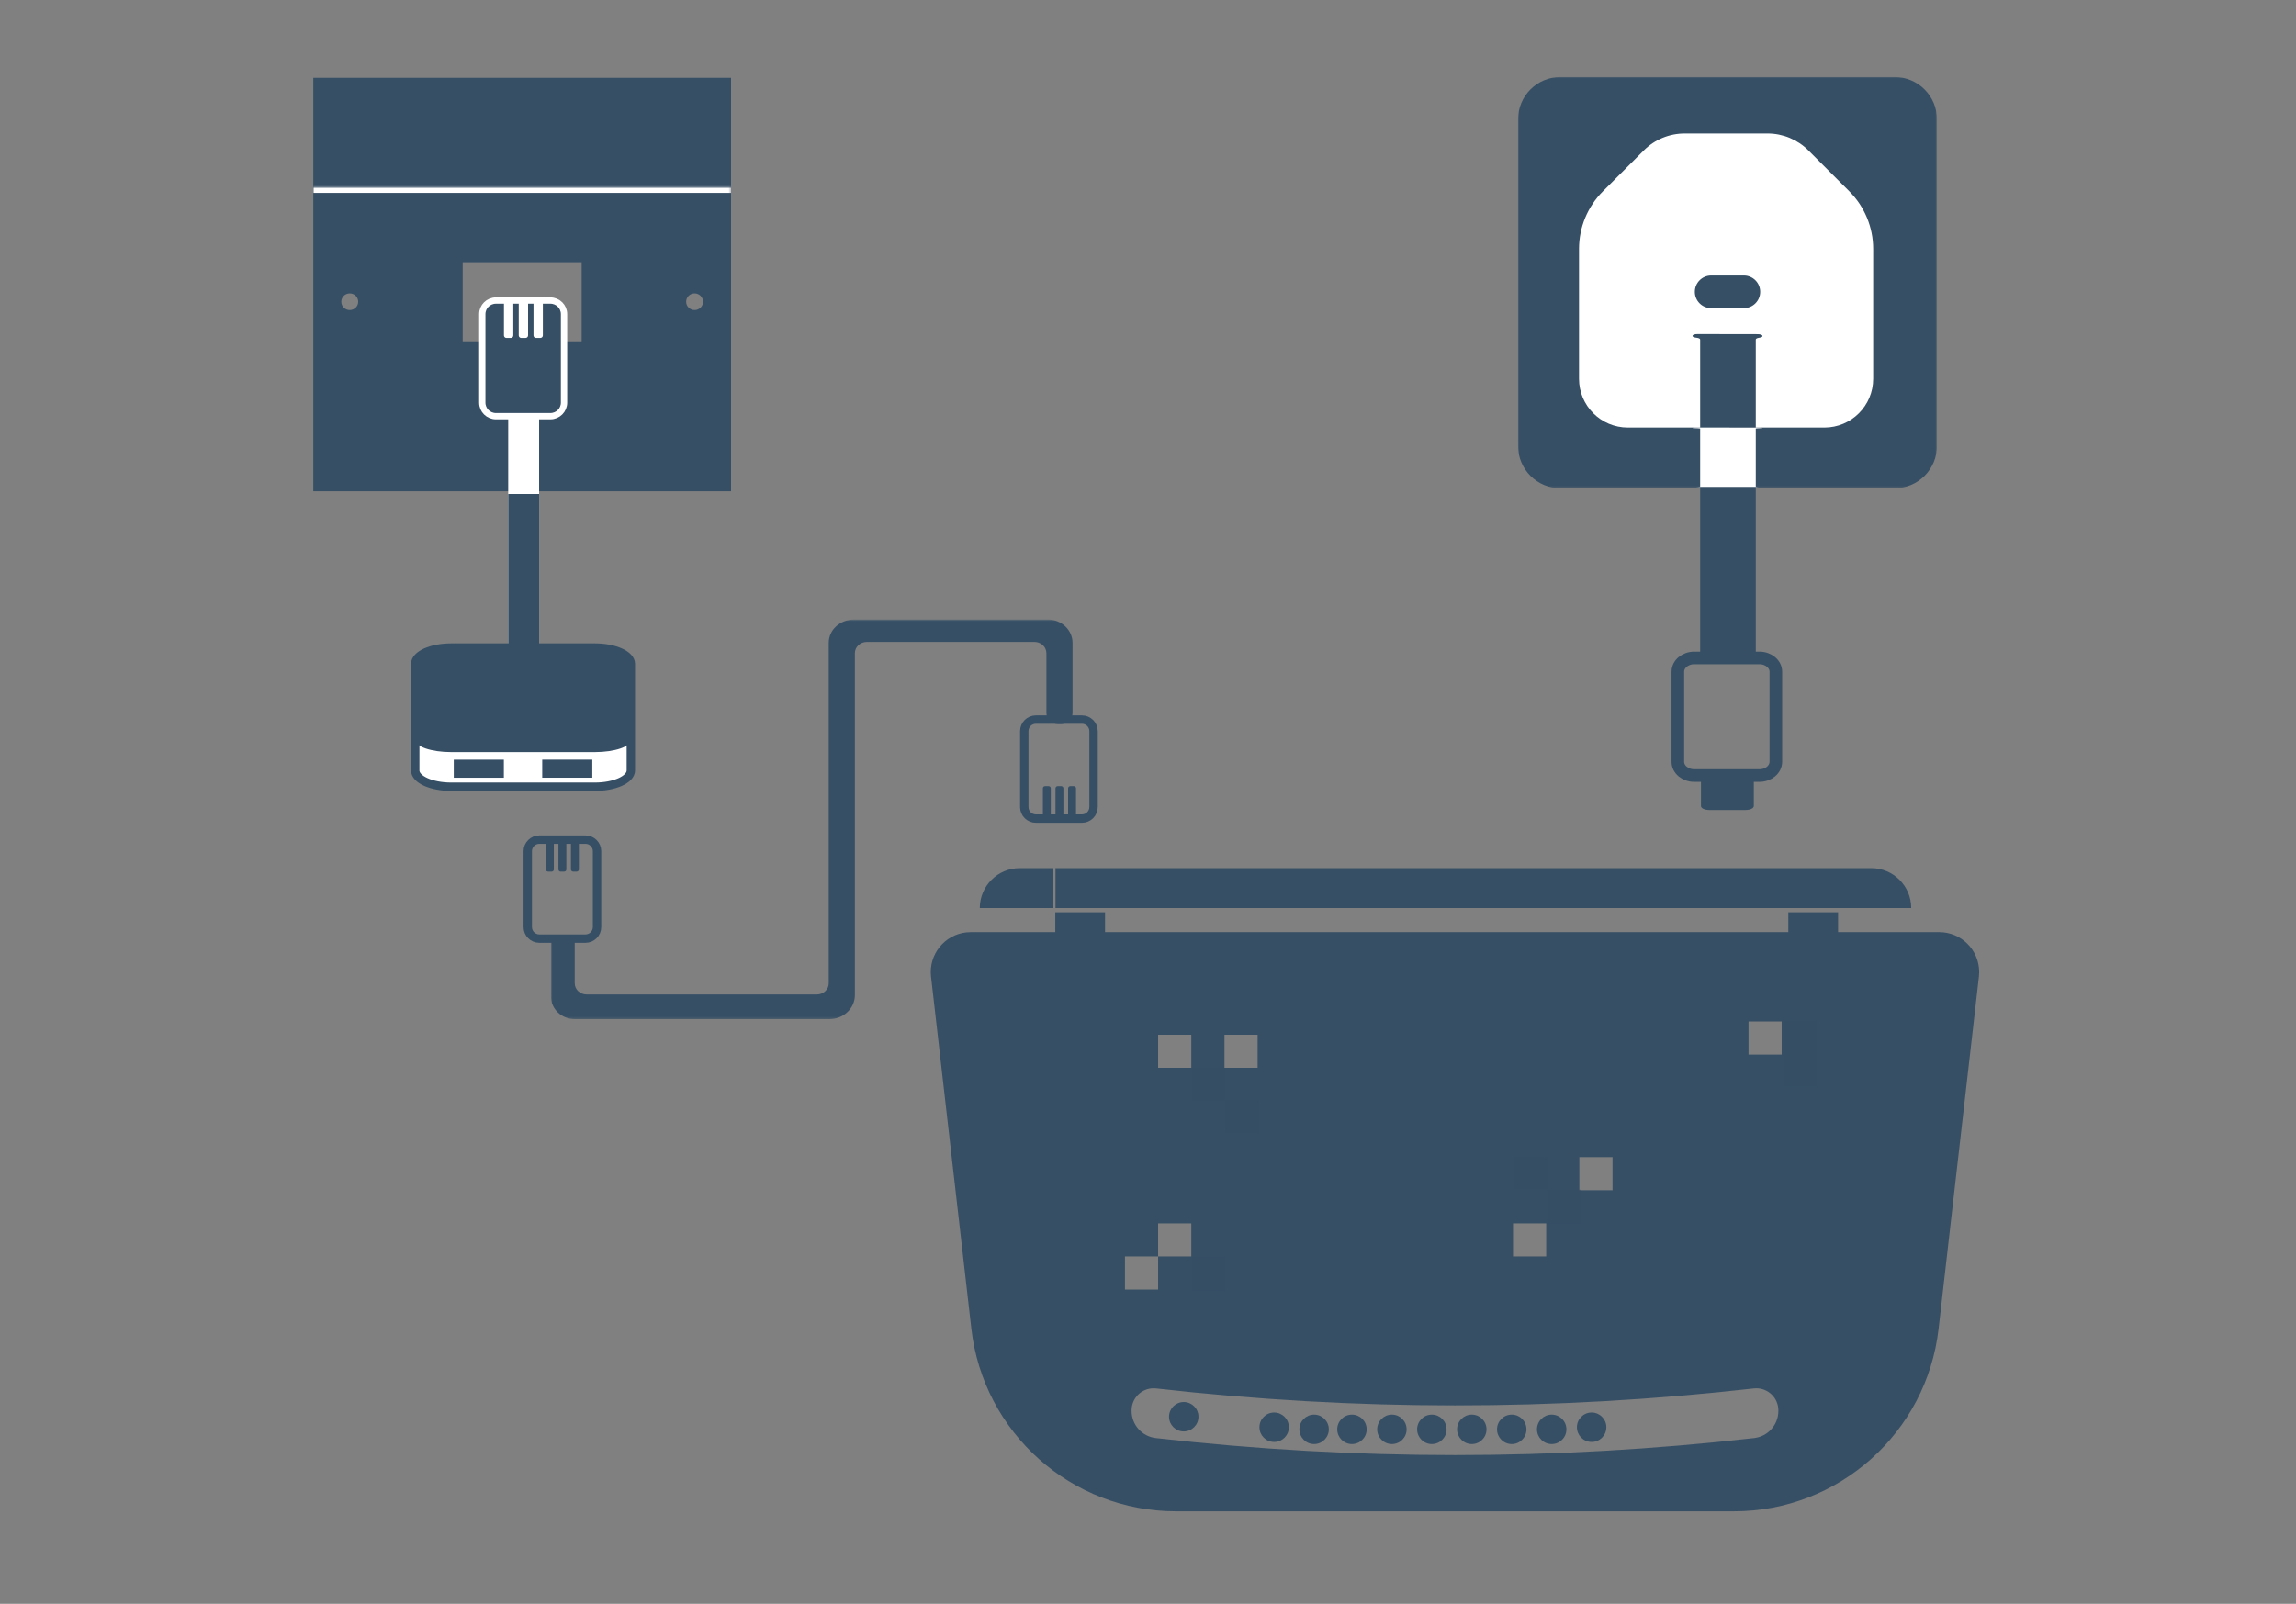 <?xml version="1.0" encoding="UTF-8"?>
<svg width="1092px" height="763px" viewBox="0 0 1092 763" version="1.1" xmlns="http://www.w3.org/2000/svg" xmlns:xlink="http://www.w3.org/1999/xlink">
    <rect x="0" y="0" width="1092" height="763" fill="#808080" stroke="none"/>
    <!-- Generator: Sketch 48.1 (47250) - http://www.bohemiancoding.com/sketch -->
    <title>Artboard 3</title>
    <desc>Created with Sketch.</desc>
    <defs>
        <polygon id="path-1" points="198.696 0.89 198.696 4.526 0 4.526 0 0.89"></polygon>
        <polygon id="path-3" points="0 232.278 102.554 232.278 102.554 1 0 1"></polygon>
        <polygon id="path-5" points="0.769 190.781 478.839 190.781 478.839 0.644 0.769 0.644"></polygon>
        <polygon id="path-7" points="199.244 0.026 199.244 195.669 0.001 195.669 0.001 0.026 199.244 0.026"></polygon>
    </defs>
    <g id="Page-1" stroke="none" stroke-width="1" fill="none" fill-rule="evenodd">
        <g id="Artboard-3">
            <g id="Group-2" transform="translate(241, 253)"></g>
            <g id="Group" transform="translate(149, 37)">
                <g id="Page-1">
                    <path d="M0,196.709 L0,0.003 L198.692,0.003 L198.692,196.709 L0,196.709 Z M71.06,125.36 L127.636,125.36 L127.636,87.752 L71.06,87.752 L71.06,125.36 Z M21.358,106.556 C21.358,104.36 19.558,102.582 17.344,102.582 C15.125,102.582 13.325,104.36 13.325,106.556 C13.325,108.753 15.125,110.531 17.344,110.531 C19.558,110.531 21.358,108.753 21.358,106.556 Z M185.37,106.556 C185.37,104.36 183.57,102.582 181.351,102.582 C179.136,102.582 177.337,104.36 177.337,106.556 C177.337,108.753 179.136,110.531 181.351,110.531 C183.57,110.531 185.37,108.753 185.37,106.556 Z" id="Combined-Shape" fill="#364F65"></path>
                    <path d="M0,52.143 L198.692,52.143 L0,52.143 Z" id="Fill-2" fill="#F4F4F6"></path>
                    <g id="Group-5" transform="translate(0, 51.254)">
                        <mask id="mask-2" fill="white">
                            <use xlink:href="#path-1"></use>
                        </mask>
                        <g id="Clip-4"></g>
                        <path d="M0,0.89 L198.696,0.89" id="Stroke-3" stroke="#FFFFFF" stroke-width="5.25" mask="url(#mask-2)"></path>
                    </g>
                    <g id="Group-11" transform="translate(13.039, 102.163)"></g>
                </g>
                <g id="Page-1" transform="translate(48.485, 105)">
                    <path d="M57.619,193.504 L45.52,193.504 C44.802,193.504 44.221,192.932 44.221,192.226 L44.221,57.252 C44.221,56.698 43.857,56.208 43.324,56.036 L43.095,55.962 C41.685,55.51 42.021,53.462 43.505,53.468 L59.404,53.54 C60.877,53.546 61.206,55.574 59.808,56.032 C59.277,56.206 58.92,56.694 58.92,57.246 L58.92,192.226 C58.92,192.932 58.336,193.504 57.619,193.504 Z" id="Fill-1" fill="#FFFFFF"></path>
                    <path d="M57.619,193.504 L45.52,193.504 C44.802,193.504 44.221,192.932 44.221,192.226 C44.221,147.854 44.221,114.779 44.221,93 L58.92,93 C58.92,114.857 58.92,147.932 58.92,192.226 C58.92,192.932 58.336,193.504 57.619,193.504 Z" id="Fill-1" fill="#364F65"></path>
                    <g id="Group-5" transform="translate(30.303, 0.278)" fill="#364F65" stroke="#FFFFFF" stroke-width="3">
                        <path d="M8.094,55.732 C4.502,55.732 1.591,52.85 1.591,49.294 L1.591,7.158 C1.591,3.604 4.502,0.72 8.094,0.72 L33.968,0.72 C37.56,0.72 40.472,3.604 40.472,7.158 L40.472,11.728 L40.472,15.468 L40.472,19.104 L40.472,49.294 C40.472,52.85 37.56,55.732 33.968,55.732 L8.094,55.732 Z" id="Fill-3"></path>
                    </g>
                    <g id="Group-8" transform="translate(40.404, 0.278)" fill="#FFFFFF">
                        <path d="M5.037,18.504 L2.996,18.504 C2.332,18.504 1.794,17.972 1.794,17.314 L1.794,0.722 L6.239,0.722 L6.239,17.314 C6.239,17.972 5.701,18.504 5.037,18.504" id="Fill-6"></path>
                    </g>
                    <g id="Group-11" transform="translate(48.485, 0.278)" fill="#FFFFFF">
                        <path d="M1.953,18.504 C1.284,18.504 0.741,17.966 0.741,17.302 L0.741,0.722 L5.187,0.722 L5.187,17.302 C5.187,17.966 4.644,18.504 3.973,18.504 L1.953,18.504 Z" id="Fill-9"></path>
                    </g>
                    <g id="Group-14" transform="translate(54.545, 0.278)" fill="#FFFFFF">
                        <path d="M4.94,18.504 L2.924,18.504 C2.253,18.504 1.709,17.966 1.709,17.302 L1.709,0.722 L6.154,0.722 L6.154,17.302 C6.154,17.966 5.611,18.504 4.94,18.504" id="Fill-12"></path>
                    </g>
                    <g id="Group-17" transform="translate(0, 165.278)" fill="#FFFFFF" stroke="#364F65" stroke-width="4">
                        <path d="M17.151,67 C7.678,67 -0,63.53 -0,59.25 L-0,8.532 C-0,4.254 7.678,0.784 17.151,0.784 L85.402,0.784 C94.874,0.784 102.553,4.254 102.553,8.532 L102.553,14.032 L102.553,18.534 L102.553,22.91 L102.553,59.25 C102.553,63.53 94.874,67 85.402,67 L17.151,67 Z" id="Fill-15"></path>
                    </g>
                    <g id="Group-20" transform="translate(0, 164.278)" fill="#364F65">
                        <path d="M85.402,51.519 L17.151,51.519 C7.678,51.519 -0,48.913 -0,45.699 L-0,7.605 C-0,4.391 7.678,1.785 17.151,1.785 L85.402,1.785 C94.874,1.785 102.553,4.391 102.553,7.605 L102.553,11.735 L102.553,15.117 L102.553,18.403 L102.553,45.699 C102.553,48.913 94.874,51.519 85.402,51.519" id="Fill-18"></path>
                    </g>
                    <mask id="mask-4" fill="white">
                        <use xlink:href="#path-3"></use>
                    </mask>
                    <g id="Clip-22"></g>
                    <polygon id="Fill-21" fill="#364F65" mask="url(#mask-4)" points="18.335 227.99 42.152 227.99 42.152 219.404 18.335 219.404"></polygon>
                    <polygon id="Fill-23" fill="#364F65" mask="url(#mask-4)" points="60.402 227.976 84.218 227.976 84.218 219.39 60.402 219.39"></polygon>
                </g>
            </g>
            <g id="Group" transform="translate(442, 413)" fill="#364F65">
                <path d="M432.208,30.448 L480.321,30.448 C490.814,30.448 499.321,38.954 499.321,49.448 C499.321,50.17 499.28,50.891 499.198,51.609 L480.014,219.148 C474.348,268.635 432.461,306 382.65,306 L117.352,306 C67.542,306 25.655,268.635 19.989,219.148 L0.805,51.609 C-0.389,41.184 7.095,31.765 17.52,30.571 C18.238,30.489 18.96,30.448 19.682,30.448 L59.907,30.448 L59.907,21 L83.57,21 L83.57,30.448 L408.545,30.448 L408.545,21 L432.208,21 L432.208,30.448 Z M107.87,247.546 L107.87,247.546 C107.477,247.501 107.082,247.479 106.686,247.479 C100.889,247.479 96.19,252.178 96.19,257.975 L96.19,258.231 C96.19,264.843 101.153,270.402 107.722,271.148 C155.149,276.537 202.575,279.232 250.001,279.232 C297.428,279.232 344.854,276.537 392.28,271.148 C398.85,270.402 403.813,264.843 403.813,258.231 L403.813,257.975 C403.813,257.58 403.79,257.184 403.746,256.791 C403.092,251.031 397.892,246.892 392.133,247.546 L392.133,247.546 C344.756,252.924 297.378,255.613 250.001,255.613 C202.624,255.613 155.247,252.924 107.87,247.546 Z M108.811,79.26 L108.811,95.006 L124.586,95.006 L124.586,79.26 L108.811,79.26 Z M140.362,79.26 L140.362,95.006 L156.137,95.006 L156.137,79.26 L140.362,79.26 Z M277.609,169.011 L277.609,184.757 L293.384,184.757 L293.384,169.011 L277.609,169.011 Z M309.16,137.519 L309.16,153.265 L324.935,153.265 L324.935,137.519 L309.16,137.519 Z M389.615,72.961 L389.615,88.707 L405.39,88.707 L405.39,72.961 L389.615,72.961 Z M93.035,184.757 L93.035,200.503 L108.811,200.503 L108.811,184.757 L93.035,184.757 Z M108.811,169.011 L108.811,184.757 L124.586,184.757 L124.586,169.011 L108.811,169.011 Z" id="Combined-Shape"></path>
                <circle id="Oval" cx="121" cy="261" r="7"></circle>
                <circle id="Oval" cx="183" cy="267" r="7"></circle>
                <circle id="Oval" cx="164" cy="266" r="7"></circle>
                <circle id="Oval" cx="201" cy="267" r="7"></circle>
                <circle id="Oval" cx="220" cy="267" r="7"></circle>
                <circle id="Oval" cx="239" cy="267" r="7"></circle>
                <circle id="Oval" cx="258" cy="267" r="7"></circle>
                <circle id="Oval" cx="277" cy="267" r="7"></circle>
                <circle id="Oval" cx="296" cy="267" r="7"></circle>
                <circle id="Oval" cx="315" cy="266" r="7"></circle>
                <rect id="Rectangle-9" fill-opacity="0.5" x="125" y="95" width="16" height="16"></rect>
                <rect id="Rectangle-9" fill-opacity="0.5" x="141" y="110" width="16" height="16"></rect>
                <rect id="Rectangle-9" fill-opacity="0.5" x="294" y="153" width="16" height="16"></rect>
                <rect id="Rectangle-9" fill-opacity="0.5" x="278" y="137" width="16" height="16"></rect>
                <rect id="Rectangle-9" fill-opacity="0.5" x="406" y="73" width="16" height="16"></rect>
                <rect id="Rectangle-9" fill-opacity="0.5" x="406" y="88" width="16" height="16"></rect>
                <rect id="Rectangle-9" fill-opacity="0.5" x="125" y="185" width="16" height="16"></rect>
                <path d="M60,0 L448,1.13686838e-13 C458.493,4.65190858e-14 467,8.507 467,19 L60,19 L60,0 Z" id="Rectangle-11"></path>
                <path d="M24,0 L40,0 C50.493,-1.92760819e-15 59,8.507 59,19 L24,19 L24,0 Z" id="Rectangle-11" transform="translate(41.5, 9.5) scale(-1, 1) translate(-41.5, -9.5) "></path>
            </g>
            <g id="Page-1" transform="translate(251, 294)">
                <g id="Group-3" transform="translate(10.274, 0.068)">
                    <mask id="mask-6" fill="white">
                        <use xlink:href="#path-5"></use>
                    </mask>
                    <g id="Clip-2"></g>
                    <path d="M145.101,0.644 C138.158,0.644 132.88,5.627 132.88,11.774 L132.88,173.706 C132.88,176.653 130.35,179.041 127.228,179.041 L17.725,179.041 C14.603,179.041 12.072,176.653 12.072,173.706 L12.072,154.314 C12.072,151.367 9.543,151.978 6.422,151.978 C3.3,151.978 0.769,151.367 0.769,154.314 L0.769,179.177 L0.769,180.026 C0.769,185.966 5.87,190.781 12.161,190.781 L133.185,190.781 C139.884,190.781 145.315,185.654 145.315,179.331 L145.315,16.651 C145.315,13.704 147.845,11.315 150.966,11.315 L230.752,11.315 C233.874,11.315 236.404,13.704 236.404,16.651 L236.404,45.069 C236.404,48.016 238.935,50.404 242.057,50.404 L243.187,50.404 C246.309,50.404 248.839,48.016 248.839,45.069 L248.839,11.774 C248.839,5.627 243.56,0.644 237.05,0.644 L145.101,0.644 Z" id="Fill-1" fill="#364F65" mask="url(#mask-6)"></path>
                </g>
                <g id="Group-6" transform="translate(236, 48)" stroke="#364F65" stroke-width="4">
                    <path d="M27.595,47.431 L5.661,47.431 C2.619,47.431 0.151,44.964 0.151,41.919 L0.151,5.844 C0.151,2.799 2.619,0.332 5.661,0.332 L27.595,0.332 C30.639,0.332 33.107,2.799 33.107,5.844 L33.107,9.757 L33.107,12.959 L33.107,16.072 L33.107,41.919 C33.107,44.964 30.639,47.431 27.595,47.431" id="Fill-4"></path>
                </g>
                <path d="M247.748,80 L246.019,80 C245.455,80 245,80.455 245,81.019 L245,95.224 L248.767,95.224 L248.767,81.019 C248.767,80.455 248.312,80 247.748,80" id="Fill-7" fill="#364F65"></path>
                <path d="M253.74,80 L252.029,80 C251.461,80 251,80.461 251,81.027 L251,95.224 L254.769,95.224 L254.769,81.027 C254.769,80.461 254.308,80 253.74,80" id="Fill-9" fill="#364F65"></path>
                <path d="M259.738,80 L258.029,80 C257.461,80 257,80.461 257,81.029 L257,95.224 L260.767,95.224 L260.767,81.029 C260.767,80.461 260.307,80 259.738,80" id="Fill-11" fill="#364F65"></path>
                <path d="M5.511,152.536 C2.468,152.536 0.001,150.069 0.001,147.024 L0.001,110.949 C0.001,107.904 2.468,105.437 5.511,105.437 L27.444,105.437 C30.489,105.437 32.956,107.904 32.956,110.949 L32.956,114.862 L32.956,118.064 L32.956,121.177 L32.956,147.024 C32.956,150.069 30.489,152.536 27.444,152.536 L5.511,152.536 Z" id="Fill-13" stroke="#364F65" stroke-width="4"></path>
                <path d="M11.385,120.662 L9.656,120.662 C9.092,120.662 8.637,120.207 8.637,119.644 L8.637,105.438 L12.404,105.438 L12.404,119.644 C12.404,120.207 11.949,120.662 11.385,120.662" id="Fill-15" fill="#364F65"></path>
                <path d="M17.333,120.662 L15.623,120.662 C15.054,120.662 14.594,120.202 14.594,119.633 L14.594,105.438 L18.363,105.438 L18.363,119.633 C18.363,120.202 17.902,120.662 17.333,120.662" id="Fill-17" fill="#364F65"></path>
                <path d="M23.29,120.662 L21.581,120.662 C21.013,120.662 20.552,120.202 20.552,119.633 L20.552,105.438 L24.319,105.438 L24.319,119.633 C24.319,120.202 23.859,120.662 23.29,120.662" id="Fill-19" fill="#364F65"></path>
            </g>
            <g id="Group-4" transform="translate(722, 36)">
                <g id="Group-3" transform="translate(0, 0.611)">
                    <mask id="mask-8" fill="white">
                        <use xlink:href="#path-7"></use>
                    </mask>
                    <g id="Clip-2"></g>
                    <path d="M20.154,195.669 C9.023,195.669 0.001,186.648 0.001,175.517 L0.001,20.179 C0.001,9.048 9.023,0.026 20.154,0.026 L179.092,0.026 C190.223,0.026 199.245,9.048 199.245,20.179 L199.245,175.517 C199.245,186.648 190.223,195.669 179.092,195.669 L20.154,195.669 Z" id="Fill-1" fill="#364F65" mask="url(#mask-8)"></path>
                </g>
                <path d="M145.698,167.413 L52.207,167.413 C39.389,167.413 28.996,157.02 28.996,144.202 L28.996,82.417 C28.996,72.144 33.08,62.286 40.345,55.02 L59.818,35.548 C64.971,30.395 71.949,27.504 79.233,27.504 L118.673,27.504 C125.956,27.504 132.935,30.395 138.087,35.548 L157.56,55.02 C164.825,62.286 168.909,72.144 168.909,82.417 L168.909,144.202 C168.909,157.02 158.516,167.413 145.698,167.413" id="Fill-4" fill="#FFFFFF"></path>
                <path d="M107.395,110.609 L91.849,110.609 C87.559,110.609 84.079,107.136 84.079,102.838 C84.079,98.536 87.559,95.063 91.849,95.063 L107.395,95.063 C111.686,95.063 115.169,98.536 115.169,102.838 C115.169,107.136 111.686,110.609 107.395,110.609" id="Fill-6" fill="#364F65"></path>
                <path d="M114.408,277 L84.772,277 C84.772,277 86.612,276.607 86.612,276.122 L86.612,125.531 C86.612,125.151 85.961,124.813 84.997,124.696 L84.587,124.646 C82.048,124.335 82.652,122.929 85.325,122.934 L113.943,122.982 C116.594,122.987 117.187,124.379 114.67,124.692 C113.714,124.813 113.07,125.148 113.07,125.526 L113.07,276.122 C113.07,276.607 114.408,277 114.408,277" id="Fill-8" fill="#364F65"></path>
                <path d="M114.408,195.611 L84.772,195.611 C84.772,195.611 86.612,195.539 86.612,195.45 L86.612,167.888 C86.612,167.819 85.961,167.757 84.997,167.736 L84.587,167.726 C82.048,167.67 82.652,167.412 85.325,167.413 L113.943,167.422 C116.594,167.423 117.187,167.678 114.67,167.735 C113.714,167.757 113.07,167.818 113.07,167.887 L113.07,195.45 C113.07,195.539 114.408,195.611 114.408,195.611" id="Fill-8" fill="#FFFFFF"></path>
                <path d="M90.869,349.331 L108.258,349.331 C110.396,349.331 112.131,348.499 112.131,347.471 L112.131,333.785 L87,333.785 L87,347.471 C87,348.499 88.731,349.331 90.869,349.331" id="Fill-10" fill="#364F65"></path>
                <path d="M114.819,332.951 L83.796,332.951 C79.491,332.951 76,330.019 76,326.403 L76,283.548 C76,279.931 79.491,277 83.796,277 L114.819,277 C119.124,277 122.615,279.931 122.615,283.548 L122.615,288.196 L122.615,292 L122.615,295.698 L122.615,326.403 C122.615,330.019 119.124,332.951 114.819,332.951" id="Fill-12" stroke="#364F65" stroke-width="6"></path>
            </g>
        </g>
    </g>
</svg>